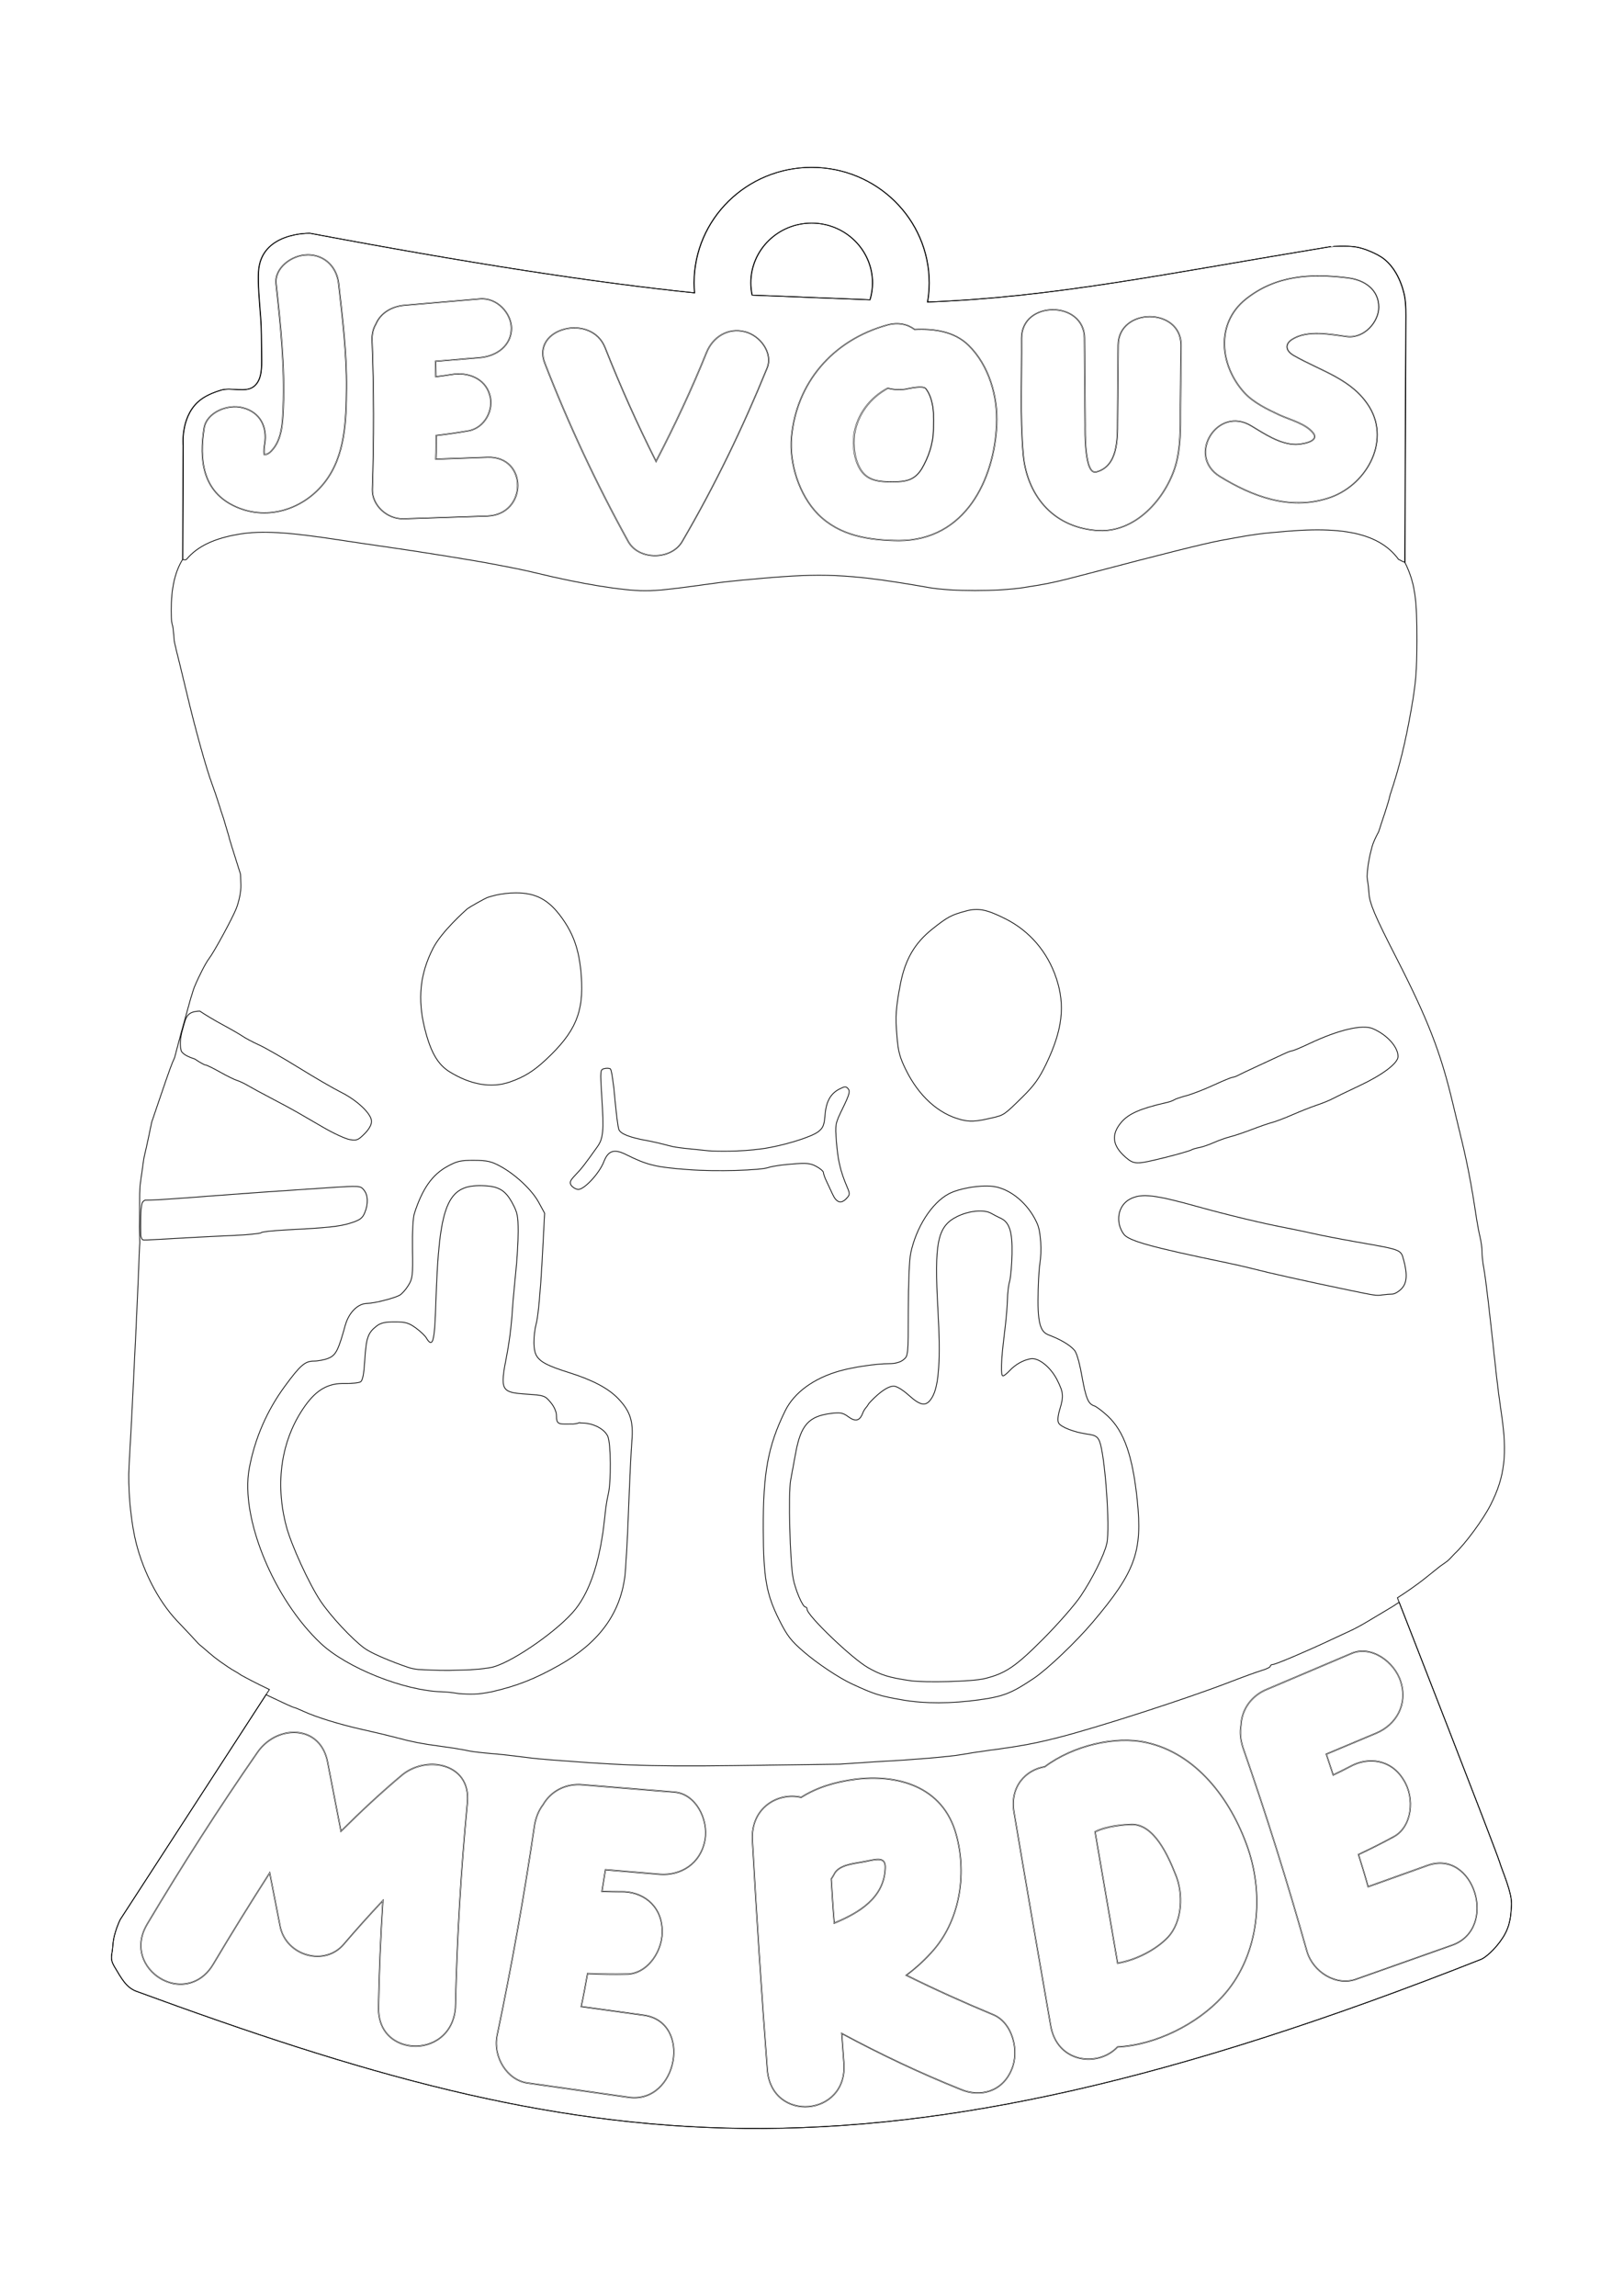 <?xml version="1.0" encoding="UTF-8" standalone="no"?>
<!-- Created with Inkscape (http://www.inkscape.org/) -->

<svg
   width="210mm"
   height="297mm"
   viewBox="0 0 210 297"
   version="1.1"
   id="svg3392"
   inkscape:version="1.2 (dc2aedaf03, 2022-05-15)"
   sodipodi:docname="freecad_base.svg"
   xmlns:inkscape="http://www.inkscape.org/namespaces/inkscape"
   xmlns:sodipodi="http://sodipodi.sourceforge.net/DTD/sodipodi-0.dtd"
   xmlns="http://www.w3.org/2000/svg"
   xmlns:svg="http://www.w3.org/2000/svg">
  <sodipodi:namedview
     id="namedview3394"
     pagecolor="#505050"
     bordercolor="#ffffff"
     borderopacity="1"
     inkscape:showpageshadow="0"
     inkscape:pageopacity="0"
     inkscape:pagecheckerboard="1"
     inkscape:deskcolor="#505050"
     inkscape:document-units="mm"
     showgrid="false"
     inkscape:zoom="1.1893044"
     inkscape:cx="386.3603"
     inkscape:cy="400.23395"
     inkscape:window-width="1920"
     inkscape:window-height="1027"
     inkscape:window-x="-8"
     inkscape:window-y="-8"
     inkscape:window-maximized="1"
     inkscape:current-layer="svg3392" />
  <defs
     id="defs3389" />
  <g
     inkscape:label="Base"
     inkscape:groupmode="layer"
     id="layer1">
    <path
       id="path3875"
       style="display:inline;fill:none;fill-opacity:1;stroke:#000000;stroke-width:0.1;stroke-dasharray:none;stroke-opacity:1"
       inkscape:label="Base"
       d="m 105,21.652 c -8.402,0 -15.214,6.693 -15.214,14.949 0.002,0.429 0.022,0.858 0.061,1.285 -13.071,-1.347 -28.941,-3.799 -49.752,-7.708 0,0 -6.375,-0.187 -6.667,4.962 -0.088,1.555 0.1,3.758 0.281,5.986 0.104,1.281 0.094,3.033 0.12,4.994 0.018,1.385 0.056,2.934 -0.915,3.804 -1.097,0.984 -2.978,0.121 -4.384,0.561 -1.065,0.333 -2.157,0.781 -2.972,1.544 -2.238,2.092 -1.874,5.6 -1.874,5.6 l -0.066,14.761 c -1.006,1.636 -1.466,3.784 -1.466,6.576 0,1.603 0.115,1.712 0.186,1.995 0.056,0.286 0.073,0.524 0.092,0.719 0.025,0.181 0.057,0.491 0.092,0.932 0.067,0.844 0.207,1 1.633,7.014 1.102,4.646 2.538,9.813 3.272,11.774 0.272,0.728 0.68,1.925 0.905,2.66 0.226,0.736 0.487,1.539 0.582,1.786 1.593,5.276 -0.194,-0.348 2.206,7.247 l 0.052,1.38 c 0.035,0.933 -0.304,2.302 -0.595,3.043 -0.507,1.288 -2.893,5.674 -3.54,6.506 -0.409,0.526 -1.293,2.244 -1.873,3.638 -0.193,0.456 -0.259,0.832 -0.482,1.471 -1.18,4.292 -1.206,4.34 -1.185,4.253 -0.026,0.104 -0.183,0.709 -0.908,3.447 -0.351,0.763 -0.5,1.102 -1.999,5.511 l -0.966,2.842 c -1.374,6.744 -0.669,2.269 -1.513,8.255 l -0.04,1.011 c -0.018,6.696 -0.061,2.671 0.018,6.321 -0.079,0.898 -0.112,4.048 -0.985,21.328 -0.14,2.765 -0.325,6.191 -0.412,7.613 -0.153,2.502 0.154,6.321 0.73,9.056 0.857,4.068 2.949,8.231 5.485,10.913 l 1.759,1.86 c 1.156,1.258 0.914,1.043 1.535,1.542 1.33,1.153 1.697,1.491 3.292,2.561 0.681,0.469 1.272,0.733 1.685,1.049 0.751,0.412 1.918,1.041 3.679,1.876 l -19.304,29.763 c 0,0 -0.867,1.738 -0.95,3.34 -0.067,1.3 -0.483,1.602 0.219,2.778 0.911,1.526 1.512,2.679 2.849,3.169 57.877,21.237 94.046,27.42 173.984,-4.151 0.492,-0.194 1.802,-1.244 2.823,-2.843 1.009,-1.581 0.998,-3.004 1.09,-4.041 0.144,-1.627 -1.165,-4.465 -1.507,-5.609 -0.497,-1.663 -13.023,-33.688 -13.25,-34.271 1.131,-0.715 2.594,-1.739 3.531,-2.489 l 1.984,-1.588 c 1.077,-0.774 0.843,-0.5 1.891,-1.631 1.364,-1.255 3.713,-4.452 4.676,-6.365 1.816,-3.606 2.156,-6.527 1.37,-11.781 -0.218,-1.458 -0.504,-3.652 -0.636,-4.875 -0.926,-8.605 -1.379,-12.471 -1.611,-13.749 -0.147,-0.809 -0.267,-1.867 -0.267,-2.351 0,-0.484 -0.11,-1.31 -0.245,-1.836 -0.135,-0.526 -0.387,-1.91 -0.561,-3.074 -0.522,-3.51 -1.109,-6.569 -1.81,-9.445 -0.294,-1.208 -0.849,-3.506 -1.233,-5.107 -1.518,-6.332 -3.182,-10.597 -7.208,-18.469 -2.861,-5.594 -3.476,-7.052 -3.575,-8.478 -0.109,-1.562 -0.106,-0.825 -0.233,-2.077 0.051,-0.725 0.106,-1.887 0.649,-3.855 0.2,-0.727 0.622,-1.505 0.856,-1.943 0.524,-1.685 1.145,-3.303 1.485,-4.783 1.203,-3.592 1.972,-6.714 2.755,-11.194 0.569,-3.254 0.697,-4.826 0.709,-8.731 0.017,-5.356 -0.278,-7.399 -1.417,-9.837 -0.048,-0.103 -0.105,-0.197 -0.156,-0.297 0.067,-17.494 0.057,-19.74 0.122,-31.19 0.004,-0.705 0.044,-2.249 -0.187,-3.34 -0.213,-1.008 -0.576,-2.001 -1.093,-2.892 -0.375,-0.646 -0.857,-1.247 -1.429,-1.726 -0.571,-0.477 -1.258,-0.808 -1.944,-1.098 -0.622,-0.263 -1.276,-0.473 -1.945,-0.573 -1.019,-0.152 -3.1,-0.044 -3.092,-0.03 -21.747,3.579 -35.68,6.532 -52.203,7.177 0.142,-0.817 0.215,-1.644 0.218,-2.473 0,-8.256 -6.811,-14.949 -15.214,-14.949 z m 0,7.212 c 4.349,9e-5 7.874,3.464 7.874,7.737 -0.002,0.739 -0.111,1.473 -0.324,2.18 l -15.254,-0.602 c -0.112,-0.519 -0.169,-1.047 -0.171,-1.578 1e-4,-4.273 3.526,-7.737 7.874,-7.737 z"
       sodipodi:nodetypes="scccssssssccscccssscccsscccccccccssscccccccsscsssccsccsscssscsssccsccscccccsssscccscccccc" />
  </g>
  <g
     inkscape:groupmode="layer"
     id="layer5"
     inkscape:label="Text">
    <g
       inkscape:groupmode="layer"
       id="layer4"
       inkscape:label="JEVOUSMERDE"
       style="display:inline;fill:none;stroke:#000000;stroke-opacity:1"
       transform="translate(182.789,5.135)">
      <g
         aria-label="JeVous"
         transform="matrix(3.495,0,0,3.265,-3632.253,-17.392)"
         id="text113023-3"
         style="font-size:12px;font-family:HAPPINESS;-inkscape-font-specification:'HAPPINESS, Normal';white-space:pre;display:inline;fill:none;stroke:#000000;stroke-width:0;stroke-dasharray:none;stroke-opacity:1"
         inkscape:label="JEVOUS">
        <path
           style="color:#000000;-inkscape-font-specification:'HAPPINESS, Normal';fill:none;stroke:#000000;stroke-width:0.016;stroke-dasharray:none;stroke-opacity:1"
           d="m 998.357,13.836 c -0.298,0 -0.611,0.133 -0.84,0.346 -0.229,0.212 -0.376,0.505 -0.34,0.822 0.168,1.632 0.324,3.264 0.264,4.906 -0.024,0.564 -0.037,1.255 -0.428,1.693 v 0.002 c -0.029,0.035 -0.071,0.075 -0.117,0.104 -0.042,0.026 -0.088,0.037 -0.133,0.031 -0.009,-0.136 6.3e-4,-0.273 0.023,-0.398 v -0.002 c 0.048,-0.32 0.013,-0.634 -0.121,-0.893 -0.134,-0.258 -0.365,-0.46 -0.705,-0.551 -0.28,-0.079 -0.617,-0.035 -0.896,0.109 -0.279,0.144 -0.502,0.389 -0.551,0.707 -0.09,0.613 -0.111,1.244 0.049,1.799 0.16,0.555 0.503,1.034 1.137,1.336 1.207,0.579 2.547,0.072 3.307,-0.977 0.772,-1.061 0.795,-2.468 0.807,-3.729 0.012,-1.381 -0.145,-2.763 -0.289,-4.143 -0.03,-0.315 -0.151,-0.606 -0.35,-0.818 -0.199,-0.213 -0.477,-0.346 -0.816,-0.346 z m 0,0.029 c 0.332,0 0.601,0.131 0.795,0.338 0.194,0.207 0.312,0.492 0.342,0.801 0.144,1.38 0.301,2.76 0.289,4.139 -0.012,1.26 -0.038,2.66 -0.803,3.711 -0.752,1.039 -2.076,1.539 -3.27,0.967 -0.626,-0.298 -0.961,-0.768 -1.119,-1.316 -0.158,-0.549 -0.139,-1.176 -0.049,-1.787 0.047,-0.306 0.262,-0.543 0.535,-0.684 0.273,-0.141 0.603,-0.186 0.875,-0.109 0.332,0.089 0.557,0.286 0.688,0.537 0.13,0.252 0.165,0.559 0.117,0.875 -0.024,0.133 -0.036,0.278 -0.023,0.424 v 0.01 l 0.012,0.004 c 0.059,0.013 0.116,-0.008 0.166,-0.039 0.049,-0.031 0.092,-0.073 0.123,-0.109 0.401,-0.45 0.414,-1.151 0.438,-1.715 0.06,-1.645 -0.098,-3.278 -0.266,-4.91 -0.035,-0.307 0.106,-0.589 0.33,-0.797 0.224,-0.208 0.531,-0.338 0.82,-0.338 z"
           id="path8378-6"
           inkscape:label="J" />
        <path
           style="color:#000000;-inkscape-font-specification:'HAPPINESS, Normal';fill:none;stroke:#000000;stroke-width:0.016;stroke-dasharray:none;stroke-opacity:1"
           d="m 1004.74,15.582 -2.773,0.252 c -0.495,0.037 -0.919,0.316 -1.09,0.752 -0.098,0.171 -0.146,0.377 -0.146,0.607 0.072,1.992 0.072,3.971 0.012,5.963 -0.012,0.621 0.546,1.192 1.18,1.168 l 3.096,-0.109 c 0.376,-0.015 0.66,-0.174 0.85,-0.402 0.189,-0.229 0.284,-0.526 0.285,-0.82 8e-4,-0.294 -0.092,-0.585 -0.281,-0.799 -0.189,-0.214 -0.477,-0.351 -0.856,-0.336 l -1.893,0.072 c 0.011,-0.303 0.014,-0.605 0.014,-0.908 0.392,-0.048 0.77,-0.107 1.162,-0.178 0.317,-0.055 0.565,-0.272 0.711,-0.547 0.146,-0.275 0.191,-0.608 0.105,-0.9 -0.085,-0.328 -0.289,-0.562 -0.551,-0.699 -0.261,-0.137 -0.58,-0.176 -0.895,-0.115 -0.198,0.035 -0.372,0.059 -0.547,0.082 -6e-4,-0.194 -0.011,-0.389 -0.012,-0.582 0.547,-0.048 1.083,-0.095 1.631,-0.143 0.642,-0.061 1.178,-0.498 1.178,-1.178 0,-0.298 -0.134,-0.608 -0.348,-0.836 -0.214,-0.228 -0.509,-0.374 -0.832,-0.344 z m 0,0.029 c 0.313,-0.03 0.6,0.112 0.809,0.334 0.209,0.222 0.34,0.527 0.34,0.816 0,0.664 -0.52,1.089 -1.15,1.148 -0.552,0.048 -1.093,0.097 -1.645,0.145 h -0.014 v 0.014 c 0,0.205 0.012,0.41 0.012,0.613 v 0.016 l 0.018,-0.002 c 0.18,-0.024 0.36,-0.048 0.565,-0.084 0.309,-0.059 0.62,-0.02 0.875,0.113 0.255,0.133 0.452,0.36 0.535,0.68 0.083,0.284 0.039,0.611 -0.103,0.879 -0.142,0.268 -0.381,0.478 -0.688,0.531 -0.396,0.072 -0.78,0.132 -1.176,0.18 l -0.014,0.002 v 0.014 c 0,0.312 2e-4,0.622 -0.012,0.934 v 0.018 l 1.924,-0.074 c 0.371,-0.015 0.646,0.119 0.83,0.326 0.184,0.208 0.276,0.491 0.275,0.779 -7e-4,0.288 -0.095,0.578 -0.279,0.801 -0.184,0.223 -0.46,0.378 -0.828,0.393 l -3.096,0.109 c -0.614,0.024 -1.159,-0.535 -1.148,-1.137 v -0.002 c 0.06,-1.992 0.06,-3.973 -0.012,-5.965 3e-4,-0.225 0.048,-0.427 0.142,-0.592 v -0.002 c 0.166,-0.426 0.581,-0.699 1.068,-0.734 z"
           id="path8380-7"
           inkscape:label="E" />
        <path
           style="color:#000000;-inkscape-font-specification:'HAPPINESS, Normal';fill:none;stroke:#000000;stroke-width:0.016;stroke-dasharray:none;stroke-opacity:1"
           d="m 1007.871,16.779 c -0.283,0.077 -0.534,0.241 -0.682,0.477 -0.148,0.236 -0.193,0.544 -0.062,0.898 0.876,2.412 1.908,4.777 3.084,7.057 0.402,0.779 1.629,0.755 2.031,0 1.212,-2.221 2.244,-4.512 3.144,-6.877 0.11,-0.299 0.045,-0.622 -0.117,-0.889 -0.162,-0.267 -0.423,-0.479 -0.709,-0.559 -0.328,-0.091 -0.632,-0.036 -0.883,0.117 -0.251,0.153 -0.447,0.404 -0.562,0.707 -0.548,1.453 -1.179,2.894 -1.857,4.289 -0.69,-1.466 -1.311,-2.955 -1.871,-4.469 -0.127,-0.352 -0.366,-0.578 -0.643,-0.697 -0.277,-0.119 -0.59,-0.131 -0.873,-0.055 z m 0.01,0.029 c 0.277,-0.075 0.584,-0.063 0.854,0.053 0.27,0.116 0.502,0.335 0.627,0.68 0.564,1.524 1.188,3.026 1.885,4.502 l 0.012,0.027 0.014,-0.027 c 0.684,-1.404 1.321,-2.858 1.873,-4.322 0.113,-0.297 0.306,-0.542 0.551,-0.691 0.244,-0.15 0.539,-0.204 0.859,-0.115 0.278,0.077 0.533,0.284 0.691,0.545 0.159,0.261 0.221,0.574 0.115,0.863 -0.9,2.363 -1.931,4.656 -3.143,6.875 -0.39,0.733 -1.588,0.757 -1.978,0 -1.176,-2.279 -2.208,-4.643 -3.084,-7.055 -0.128,-0.347 -0.085,-0.643 0.059,-0.871 0.143,-0.228 0.389,-0.388 0.666,-0.463 z"
           id="path8382-5"
           inkscape:label="V" />
        <path
           style="color:#000000;-inkscape-font-specification:'HAPPINESS, Normal';fill:none;stroke:#000000;stroke-width:0.016;stroke-dasharray:none;stroke-opacity:1"
           d="m 1019.82,16.615 c -2.07,0.614 -3.382,2.336 -3.562,4.465 -0.084,1.024 0.277,2.288 0.988,3.061 0.796,0.856 1.881,1.037 2.998,1.049 1.247,0 2.138,-0.619 2.725,-1.504 0.587,-0.885 0.874,-2.037 0.916,-3.107 v 0 c 0.048,-1.095 -0.275,-2.346 -1.047,-3.154 -0.532,-0.556 -1.282,-0.665 -2.004,-0.629 l 0.01,0.004 c -0.255,-0.207 -0.609,-0.305 -1.022,-0.184 z m 0.01,0.029 c 0.404,-0.119 0.746,-0.024 0.994,0.178 v 0.002 h 0.01 c 0.718,-0.036 1.457,0.071 1.98,0.619 0.764,0.8 1.087,2.046 1.039,3.135 -0.042,1.066 -0.325,2.211 -0.908,3.09 -0.583,0.878 -1.463,1.49 -2.699,1.49 -1.115,-0.012 -2.19,-0.191 -2.978,-1.039 -0.704,-0.764 -1.064,-2.02 -0.981,-3.035 0.18,-2.119 1.485,-3.829 3.543,-4.439 z m 1.289,2.439 c -0.064,-0.009 -0.14,-0.006 -0.219,0.002 -0.157,0.017 -0.323,0.056 -0.406,0.074 -0.226,0.036 -0.451,0.022 -0.652,-0.037 l -0.01,-0.002 -0.01,0.004 c -0.664,0.386 -1.123,1.038 -1.244,1.822 -0.06,0.459 -5e-4,1.037 0.242,1.438 0.134,0.219 0.309,0.338 0.51,0.402 0.201,0.064 0.428,0.074 0.668,0.074 0.253,0 0.461,-0.015 0.641,-0.088 0.18,-0.073 0.33,-0.206 0.463,-0.436 0.253,-0.458 0.421,-1.001 0.434,-1.52 0.024,-0.516 0.039,-1.214 -0.277,-1.664 -0.028,-0.042 -0.082,-0.062 -0.146,-0.07 z m 0,0.029 c 0.06,0.008 0.105,0.026 0.125,0.057 0.308,0.438 0.297,1.131 0.274,1.646 v 0.002 c -0.012,0.513 -0.179,1.05 -0.43,1.504 -0.131,0.226 -0.275,0.353 -0.449,0.424 -0.174,0.071 -0.378,0.086 -0.629,0.086 -0.24,0 -0.465,-0.01 -0.66,-0.072 -0.195,-0.062 -0.362,-0.175 -0.492,-0.389 -0.237,-0.391 -0.298,-0.967 -0.238,-1.42 0.12,-0.774 0.572,-1.417 1.227,-1.799 0.204,0.058 0.432,0.073 0.658,0.037 v -0.002 c 0.084,-0.018 0.25,-0.056 0.404,-0.072 0.077,-0.008 0.151,-0.01 0.211,-0.002 z"
           id="path8384-3"
           inkscape:label="O" />
        <path
           style="color:#000000;-inkscape-font-specification:'HAPPINESS, Normal';fill:none;stroke:#000000;stroke-width:0.016;stroke-dasharray:none;stroke-opacity:1"
           d="m 1025.953,16.011 c -0.293,0 -0.588,0.095 -0.809,0.285 -0.22,0.19 -0.367,0.477 -0.367,0.855 0.012,1.523 -0.06,3.082 0.061,4.607 0.066,0.783 0.329,1.5 0.779,2.041 0.451,0.541 1.091,0.906 1.91,0.984 0.749,0.079 1.408,-0.25 1.922,-0.756 0.514,-0.506 0.884,-1.19 1.059,-1.822 0.193,-0.711 0.18,-1.492 0.18,-2.236 0.012,-0.852 0.011,-1.703 0.023,-2.543 0,-0.379 -0.147,-0.665 -0.367,-0.855 -0.22,-0.19 -0.513,-0.285 -0.807,-0.285 -0.293,0 -0.587,0.095 -0.809,0.285 -0.222,0.19 -0.372,0.477 -0.375,0.855 -0.012,1.008 -0.011,2.027 -0.023,3.047 0,0.336 0,0.774 -0.092,1.154 -0.095,0.38 -0.288,0.7 -0.678,0.812 -0.053,0.017 -0.095,0.006 -0.135,-0.027 -0.04,-0.033 -0.076,-0.09 -0.105,-0.164 -0.06,-0.148 -0.097,-0.364 -0.121,-0.592 -0.048,-0.455 -0.039,-0.954 -0.039,-1.062 -0.012,-1.152 -0.012,-2.305 -0.024,-3.445 0,-0.379 -0.153,-0.663 -0.375,-0.854 -0.222,-0.19 -0.515,-0.285 -0.809,-0.285 z m 0,0.029 c 0.287,0 0.573,0.092 0.789,0.277 0.216,0.185 0.36,0.463 0.363,0.834 0.012,1.14 0.013,2.291 0.025,3.443 0,0.107 -0.01,0.609 0.039,1.066 0.024,0.229 0.061,0.446 0.123,0.6 0.031,0.077 0.068,0.138 0.113,0.176 0.045,0.038 0.102,0.05 0.162,0.031 0.402,-0.116 0.601,-0.449 0.697,-0.834 0.097,-0.385 0.094,-0.824 0.094,-1.16 0.012,-1.02 0.013,-2.039 0.025,-3.047 0,-0.371 0.147,-0.647 0.363,-0.832 0.216,-0.185 0.502,-0.279 0.789,-0.279 0.287,0 0.575,0.094 0.789,0.279 0.214,0.185 0.355,0.461 0.355,0.832 -0.012,0.84 -0.011,1.691 -0.023,2.543 0,0.744 0.012,1.523 -0.18,2.229 -0.173,0.627 -0.541,1.307 -1.051,1.809 -0.509,0.502 -1.158,0.826 -1.896,0.748 -0.812,-0.078 -1.444,-0.437 -1.891,-0.973 -0.446,-0.536 -0.708,-1.248 -0.773,-2.025 -0.12,-1.523 -0.047,-3.083 -0.059,-4.607 6e-4,-0.37 0.142,-0.648 0.355,-0.832 0.214,-0.185 0.502,-0.277 0.789,-0.277 z"
           id="path8386-5"
           inkscape:label="U" />
        <path
           style="color:#000000;-inkscape-font-specification:'HAPPINESS, Normal';fill:none;stroke:#000000;stroke-width:0.016;stroke-dasharray:none;stroke-opacity:1"
           d="m 1036.855,14.748 c -1.382,-0.18 -2.66,-0.096 -3.768,0.844 -0.58,0.495 -0.819,1.167 -0.801,1.844 0.018,0.677 0.292,1.36 0.738,1.885 0.339,0.399 0.856,0.665 1.312,0.893 0.398,0.193 0.983,0.35 1.242,0.715 0.058,0.084 0.058,0.146 0.025,0.199 -0.033,0.053 -0.1,0.098 -0.184,0.131 -0.167,0.066 -0.389,0.09 -0.477,0.09 -0.581,0 -1.168,-0.428 -1.637,-0.729 -0.318,-0.209 -0.631,-0.241 -0.9,-0.154 -0.27,0.087 -0.496,0.291 -0.643,0.545 -0.146,0.254 -0.214,0.559 -0.166,0.854 0.048,0.295 0.214,0.577 0.529,0.783 1.19,0.781 2.562,1.349 3.996,0.867 1.425,-0.471 2.341,-2.234 1.568,-3.623 -0.639,-1.134 -1.795,-1.434 -2.824,-2.068 -0.141,-0.088 -0.223,-0.196 -0.234,-0.303 -0.011,-0.106 0.044,-0.215 0.185,-0.309 v 0 c 0.556,-0.379 1.416,-0.19 2.029,-0.105 0.323,0.037 0.618,-0.113 0.832,-0.344 0.214,-0.231 0.348,-0.543 0.348,-0.836 0,-0.352 -0.133,-0.629 -0.348,-0.826 -0.214,-0.198 -0.508,-0.315 -0.828,-0.352 z m 0,0.029 c 0.315,0.036 0.604,0.151 0.812,0.344 0.209,0.192 0.338,0.46 0.338,0.805 0,0.283 -0.131,0.591 -0.34,0.816 -0.209,0.225 -0.494,0.369 -0.807,0.334 -0.611,-0.084 -1.479,-0.28 -2.051,0.109 -0.147,0.098 -0.212,0.219 -0.199,0.338 0.013,0.119 0.102,0.233 0.248,0.324 1.034,0.637 2.182,0.936 2.814,2.059 0.763,1.371 -0.143,3.113 -1.551,3.578 -1.422,0.478 -2.786,-0.082 -3.973,-0.861 -0.309,-0.202 -0.468,-0.477 -0.516,-0.764 -0.047,-0.287 0.019,-0.587 0.162,-0.836 0.143,-0.248 0.363,-0.445 0.625,-0.529 0.262,-0.084 0.565,-0.056 0.877,0.148 0.467,0.3 1.057,0.734 1.652,0.734 0.093,0 0.314,-0.023 0.486,-0.092 0.086,-0.034 0.161,-0.08 0.199,-0.143 0.038,-0.063 0.037,-0.142 -0.025,-0.232 -0.269,-0.379 -0.86,-0.534 -1.254,-0.725 -0.456,-0.228 -0.97,-0.492 -1.303,-0.885 -0.442,-0.519 -0.715,-1.197 -0.732,-1.867 -0.018,-0.67 0.218,-1.331 0.791,-1.82 1.1,-0.933 2.366,-1.016 3.744,-0.836 z"
           id="path8388-6"
           inkscape:label="S" />
      </g>
      <g
         aria-label="MERDE"
         transform="matrix(2.136,0,0,2.319,-2156.009,-1989.923)"
         id="text17129-2"
         style="font-size:24px;font-family:HAPPINESS;-inkscape-font-specification:'HAPPINESS, Normal';white-space:pre;display:inline;fill:none;stroke:#000000;stroke-width:0;stroke-dasharray:none;stroke-opacity:1"
         inkscape:label="MERDE">
        <path
           style="color:#000000;-inkscape-font-specification:'HAPPINESS, Normal';fill:none;stroke:#000000;stroke-width:0.024;stroke-dasharray:none;stroke-opacity:1"
           d="m 950.653,954.368 c -0.818,-0.205 -1.796,-0.025 -2.504,0.5 -1.279,0.988 -2.502,2.04 -3.687,3.125 l -0.809,-3.848 5.6e-4,-0.002 c -0.193,-0.876 -0.77,-1.399 -1.472,-1.575 -0.983,-0.246 -2.157,0.164 -2.827,1.075 -2.332,3.097 -4.539,6.275 -6.644,9.529 -0.139,0.215 -0.255,0.437 -0.324,0.672 -0.19,0.644 -0.044,1.242 0.294,1.713 0.338,0.471 0.868,0.817 1.452,0.963 0.888,0.223 1.948,-0.041 2.599,-1.057 1.092,-1.697 2.231,-3.384 3.385,-5.042 l 0.624,2.941 c 0.184,0.826 0.869,1.4 1.663,1.599 0.771,0.193 1.647,0.035 2.243,-0.62 l 5.7e-4,-0.002 c 0.752,-0.812 1.522,-1.596 2.312,-2.374 -0.135,1.961 -0.225,3.932 -0.262,5.893 -0.027,1.197 0.702,1.886 1.613,2.114 0.584,0.146 1.235,0.089 1.789,-0.171 0.554,-0.26 1.011,-0.725 1.208,-1.391 0.062,-0.21 0.102,-0.426 0.101,-0.677 0.089,-3.757 0.332,-7.527 0.719,-11.284 0.06,-0.587 -0.081,-1.051 -0.351,-1.395 -0.27,-0.345 -0.668,-0.57 -1.124,-0.684 z m -0.013,0.045 c 0.448,0.112 0.837,0.333 1.1,0.668 0.263,0.336 0.4,0.785 0.341,1.363 -0.388,3.759 -0.629,7.53 -0.719,11.288 10e-4,0.247 -0.038,0.459 -0.099,0.665 -0.193,0.653 -0.638,1.107 -1.181,1.362 -0.543,0.255 -1.184,0.311 -1.758,0.167 -0.895,-0.224 -1.606,-0.892 -1.579,-2.069 0.037,-1.98 0.128,-3.971 0.265,-5.951 l 0.004,-0.06 -0.043,0.042 c -0.806,0.793 -1.589,1.594 -2.356,2.422 -0.582,0.641 -1.439,0.795 -2.197,0.605 -0.78,-0.195 -1.451,-0.759 -1.631,-1.566 l -0.645,-3.046 -0.032,0.045 c -1.165,1.673 -2.314,3.377 -3.417,5.091 -0.64,0.999 -1.675,1.254 -2.546,1.036 -0.574,-0.144 -1.095,-0.485 -1.427,-0.946 -0.332,-0.462 -0.473,-1.043 -0.287,-1.673 0.067,-0.229 0.181,-0.446 0.318,-0.659 2.104,-3.253 4.31,-6.431 6.641,-9.527 0.658,-0.895 1.814,-1.296 2.777,-1.055 0.687,0.172 1.25,0.681 1.439,1.543 l 0.825,3.925 0.031,-0.029 c 1.193,-1.094 2.426,-2.151 3.714,-3.146 0.694,-0.515 1.66,-0.693 2.463,-0.492 z"
           id="path20428-9"
           inkscape:label="M" />
        <path
           style="color:#000000;-inkscape-font-specification:'HAPPINESS, Normal';fill:none;stroke:#000000;stroke-width:0.024;stroke-dasharray:none;stroke-opacity:1"
           d="m 964.655,955.832 -5.554,-0.409 c -0.988,-0.09 -1.929,0.32 -2.432,1.121 -4e-4,4.7e-4 10e-5,10e-4 -3.9e-4,0.002 -5.1e-4,8.1e-4 -0.002,6.7e-4 -0.002,0.002 -0.255,0.303 -0.429,0.69 -0.517,1.141 l -3.8e-4,0.002 c -0.624,3.944 -1.384,7.84 -2.268,11.741 -0.262,1.215 0.615,2.517 1.867,2.675 l 6.135,0.799 c 0.744,0.093 1.364,-0.128 1.823,-0.515 0.46,-0.387 0.76,-0.941 0.874,-1.518 0.115,-0.577 0.042,-1.179 -0.247,-1.66 -0.29,-0.481 -0.798,-0.842 -1.548,-0.935 l -3.759,-0.476 c 0.14,-0.597 0.258,-1.197 0.375,-1.797 0.791,0.034 1.565,0.042 2.366,0.029 0.642,-0.006 1.21,-0.349 1.601,-0.84 0.392,-0.492 0.608,-1.133 0.553,-1.734 -0.041,-0.671 -0.352,-1.198 -0.812,-1.552 -0.461,-0.354 -1.071,-0.535 -1.713,-0.518 -0.405,0.004 -0.759,-0.007 -1.114,-0.018 0.074,-0.387 0.129,-0.776 0.203,-1.161 1.097,0.085 2.171,0.167 3.269,0.252 1.284,0.09 2.504,-0.596 2.765,-1.931 0.114,-0.586 -0.029,-1.236 -0.362,-1.753 -0.333,-0.517 -0.856,-0.9 -1.502,-0.946 z m -0.005,0.047 c 0.629,0.045 1.142,0.417 1.469,0.924 0.327,0.507 0.466,1.148 0.355,1.72 -0.256,1.311 -1.448,1.981 -2.713,1.892 -1.105,-0.086 -2.186,-0.166 -3.291,-0.252 l -0.021,-0.002 -0.004,0.019 c -0.079,0.402 -0.134,0.808 -0.212,1.209 l -0.005,0.027 0.026,-2.6e-4 c 0.364,0.011 0.729,0.024 1.145,0.019 0.632,-0.016 1.232,0.161 1.683,0.507 0.451,0.346 0.754,0.86 0.795,1.519 l -3.9e-4,0.002 c 0.054,0.587 -0.158,1.217 -0.543,1.7 -0.384,0.483 -0.939,0.818 -1.566,0.822 -0.807,0.012 -1.584,0.005 -2.382,-0.03 l -0.021,-0.002 -0.004,0.021 c -0.12,0.614 -0.239,1.228 -0.383,1.838 l -0.007,0.025 3.809,0.485 c 0.738,0.092 1.231,0.444 1.514,0.914 0.283,0.47 0.354,1.06 0.242,1.628 -0.112,0.568 -0.409,1.111 -0.859,1.491 -0.45,0.379 -1.053,0.595 -1.785,0.504 l -6.135,-0.799 c -1.223,-0.155 -2.086,-1.433 -1.83,-2.619 0.884,-3.902 1.646,-7.8 2.271,-11.745 0.087,-0.446 0.259,-0.827 0.509,-1.122 l 3.8e-4,-0.002 0.002,-0.002 c 0.492,-0.787 1.413,-1.189 2.388,-1.1 l 0.002,3.2e-4 z"
           id="path20430-1"
           inkscape:label="E" />
        <path
           style="color:#000000;-inkscape-font-specification:'HAPPINESS, Normal';fill:none;stroke:#000000;stroke-width:0.024;stroke-dasharray:none;stroke-opacity:1"
           d="m 975.579,955.118 c -1.193,0.143 -2.301,0.447 -3.264,1.007 l 0.018,-10e-4 c -0.695,-0.152 -1.466,-0.013 -2.051,0.395 -0.585,0.408 -0.986,1.086 -0.937,2.005 0.253,4.268 0.556,8.557 0.905,12.817 0.064,0.754 0.404,1.299 0.876,1.642 0.472,0.343 1.073,0.486 1.658,0.439 0.585,-0.046 1.155,-0.281 1.562,-0.694 0.408,-0.413 0.651,-1.004 0.587,-1.758 -0.05,-0.537 -0.076,-1.077 -0.125,-1.615 2.338,1.157 4.709,2.195 7.167,3.104 1.184,0.465 2.543,0.138 3.109,-1.098 0.255,-0.532 0.27,-1.201 0.072,-1.793 -0.198,-0.592 -0.611,-1.108 -1.218,-1.329 -1.761,-0.674 -3.502,-1.399 -5.201,-2.173 0.511,-0.351 1.016,-0.766 1.47,-1.228 1.726,-1.708 2.208,-4.331 1.538,-6.598 -0.408,-1.396 -1.331,-2.251 -2.46,-2.719 -1.129,-0.467 -2.465,-0.549 -3.707,-0.403 z m 0.006,0.047 c 1.236,-0.146 2.564,-0.064 3.683,0.399 1.119,0.463 2.028,1.305 2.432,2.688 0.666,2.252 0.189,4.859 -1.525,6.554 -0.461,0.469 -0.976,0.894 -1.495,1.247 l -0.033,0.024 0.037,0.017 c 1.711,0.78 3.466,1.51 5.24,2.189 0.59,0.215 0.995,0.719 1.189,1.3 0.194,0.581 0.178,1.239 -0.072,1.758 -0.555,1.213 -1.882,1.531 -3.048,1.074 -2.469,-0.913 -4.854,-1.951 -7.202,-3.115 l -0.037,-0.019 0.004,0.041 c 0.051,0.549 0.079,1.101 0.13,1.652 0.063,0.742 -0.178,1.318 -0.577,1.722 -0.399,0.404 -0.958,0.634 -1.532,0.68 -0.575,0.045 -1.165,-0.095 -1.626,-0.43 -0.461,-0.336 -0.794,-0.867 -0.857,-1.608 -0.348,-4.26 -0.652,-8.548 -0.904,-12.816 -0.048,-0.904 0.343,-1.564 0.917,-1.964 0.574,-0.4 1.332,-0.537 2.014,-0.388 l 0.008,10e-4 0.008,-0.005 c 0.956,-0.556 2.058,-0.859 3.247,-1.001 z m 1.415,4.422 c -0.275,-0.006 -0.639,0.095 -0.994,0.147 -0.26,0.044 -0.618,0.085 -0.946,0.181 -0.327,0.096 -0.626,0.246 -0.763,0.517 -0.063,0.102 -0.105,0.177 -0.169,0.252 l -0.005,0.006 9.3e-4,0.01 c 0.052,0.815 0.103,1.63 0.181,2.467 l 0.003,0.031 0.03,-0.012 c 0.757,-0.289 1.514,-0.643 2.092,-1.134 0.578,-0.491 0.976,-1.119 1.009,-1.948 0.013,-0.191 -0.024,-0.321 -0.104,-0.403 -0.08,-0.082 -0.197,-0.112 -0.334,-0.115 z m -0.002,0.045 c 0.131,0.003 0.236,0.032 0.303,0.101 0.068,0.07 0.103,0.183 0.091,0.367 l 1.8e-4,0.002 c -0.032,0.815 -0.421,1.428 -0.992,1.913 -0.564,0.479 -1.308,0.827 -2.053,1.113 -0.076,-0.822 -0.126,-1.623 -0.177,-2.425 0.062,-0.076 0.105,-0.15 0.165,-0.246 l -1.8e-4,-0.002 c 0.128,-0.254 0.415,-0.403 0.738,-0.497 0.323,-0.094 0.678,-0.133 0.94,-0.178 0.358,-0.052 0.722,-0.154 0.984,-0.148 z"
           id="path20432-2"
           inkscape:label="R" />
        <path
           style="color:#000000;-inkscape-font-specification:'HAPPINESS, Normal';fill:none;stroke:#000000;stroke-width:0.024;stroke-dasharray:none;stroke-opacity:1"
           d="m 990.081,953.155 c -1.085,0.238 -2.149,0.672 -3.007,1.261 -0.574,0.086 -1.113,0.363 -1.475,0.805 -0.362,0.441 -0.544,1.047 -0.401,1.786 0.722,3.953 1.466,7.901 2.211,11.85 0.19,1.075 0.924,1.674 1.754,1.857 0.826,0.182 1.748,-0.047 2.334,-0.621 2.322,-0.106 4.837,-1.285 6.348,-2.803 2.157,-2.153 2.616,-5.49 1.554,-8.33 -1.053,-2.79 -3.177,-5.302 -6.186,-5.901 -0.937,-0.189 -2.045,-0.144 -3.133,0.095 z m 0.012,0.046 c 1.083,-0.238 2.185,-0.282 3.114,-0.094 2.988,0.594 5.102,3.089 6.15,5.868 1.056,2.824 0.598,6.142 -1.545,8.281 -1.503,1.51 -4.016,2.688 -6.324,2.791 l -0.008,-7.9e-4 -0.007,0.007 c -0.573,0.567 -1.487,0.795 -2.301,0.616 -0.814,-0.179 -1.529,-0.761 -1.716,-1.819 -0.745,-3.949 -1.49,-7.898 -2.211,-11.85 -0.14,-0.727 0.038,-1.317 0.392,-1.749 0.354,-0.432 0.882,-0.704 1.446,-0.788 l 0.006,-8.9e-4 0.004,-0.003 c 0.853,-0.588 1.918,-1.021 3.001,-1.259 z m 2.27,4.435 c -0.536,0.007 -1.569,0.089 -2.248,0.412 l -0.015,0.006 0.003,0.017 c 0.454,2.436 0.909,4.874 1.367,7.334 l 0.004,0.021 0.023,-0.003 c 1.119,-0.168 2.353,-0.766 3.063,-1.46 0.879,-0.869 0.966,-2.445 0.453,-3.545 -0.227,-0.526 -0.55,-1.221 -0.986,-1.786 -0.436,-0.564 -0.986,-1 -1.664,-0.997 z m 2.7e-4,0.048 c 0.658,-0.003 1.196,0.421 1.627,0.979 0.431,0.558 0.754,1.25 0.98,1.775 0.504,1.082 0.416,2.643 -0.444,3.494 -0.695,0.68 -1.914,1.266 -3.015,1.437 -0.455,-2.443 -0.907,-4.861 -1.358,-7.28 0.666,-0.31 1.682,-0.397 2.21,-0.404 z"
           id="path20434-7"
           inkscape:label="D" />
        <path
           style="color:#000000;-inkscape-font-specification:'HAPPINESS, Normal';fill:none;stroke:#000000;stroke-width:0.024;stroke-dasharray:none;stroke-opacity:1"
           d="m 1005.663,948.092 -5.128,2.002 c -0.923,0.342 -1.552,1.107 -1.594,2.034 -0.075,0.377 -0.035,0.795 0.113,1.232 l 6.4e-4,0.002 c 1.426,3.763 2.707,7.542 3.881,11.377 0.378,1.189 1.808,1.97 2.998,1.577 l 5.841,-1.905 c 0.706,-0.235 1.145,-0.694 1.358,-1.233 0.213,-0.539 0.202,-1.158 0.013,-1.718 -0.19,-0.56 -0.554,-1.063 -1.052,-1.367 -0.498,-0.304 -1.13,-0.407 -1.842,-0.17 l -3.572,1.179 c -0.175,-0.589 -0.373,-1.171 -0.57,-1.753 0.719,-0.307 1.409,-0.63 2.112,-0.982 l 6e-4,0.002 c 0.568,-0.278 0.897,-0.825 0.997,-1.428 0.1,-0.603 -0.029,-1.264 -0.38,-1.773 v 0 c -0.373,-0.578 -0.915,-0.912 -1.501,-1.029 -0.585,-0.117 -1.216,-0.018 -1.777,0.269 v 0 c -0.357,0.176 -0.676,0.317 -0.997,0.458 -0.127,-0.375 -0.276,-0.743 -0.402,-1.116 1.016,-0.392 2.009,-0.776 3.025,-1.169 1.184,-0.467 1.921,-1.595 1.482,-2.89 -0.192,-0.568 -0.646,-1.084 -1.201,-1.4 -0.554,-0.316 -1.211,-0.434 -1.806,-0.199 z m 0.015,0.045 c 0.58,-0.229 1.222,-0.117 1.766,0.194 0.544,0.311 0.99,0.819 1.177,1.374 0.431,1.271 -0.29,2.373 -1.456,2.833 -1.023,0.395 -2.022,0.784 -3.044,1.178 l -0.02,0.008 0.01,0.019 c 0.132,0.39 0.286,0.774 0.418,1.163 l 0.01,0.026 0.024,-0.011 c 0.328,-0.145 0.656,-0.289 1.023,-0.47 0.553,-0.284 1.173,-0.382 1.747,-0.267 0.574,0.115 1.101,0.441 1.467,1.008 l 7e-4,0.002 c 0.343,0.498 0.47,1.147 0.372,1.739 -0.098,0.592 -0.421,1.124 -0.974,1.395 v 0 c -0.709,0.355 -1.402,0.679 -2.127,0.988 l -0.019,0.008 0.01,0.021 c 0.202,0.596 0.404,1.191 0.582,1.793 l 0.01,0.024 3.619,-1.192 c 0.7,-0.233 1.315,-0.131 1.801,0.165 0.487,0.296 0.846,0.789 1.031,1.34 0.187,0.551 0.197,1.159 -0.012,1.687 -0.209,0.528 -0.637,0.977 -1.332,1.208 l -5.841,1.905 c -1.162,0.384 -2.567,-0.382 -2.935,-1.544 -1.174,-3.836 -2.456,-7.617 -3.882,-11.381 -0.146,-0.432 -0.185,-0.843 -0.112,-1.212 l -6.5e-4,-0.002 -6.5e-4,-0.002 c 0.041,-0.907 0.658,-1.657 1.567,-1.993 z"
           id="path20436-0"
           inkscape:label="E" />
      </g>
    </g>
  </g>
  <g
     id="g162321"
     inkscape:label="Base extrude"
     transform="translate(205.004,-76.908)"
     style="display:inline">
    <path
       style="display:inline;fill:none;stroke:#000000;stroke-width:0.1;stroke-dasharray:none;stroke-opacity:1"
       d="m -95.443,231.912 c 0.424,-0.468 0.425,-0.567 0.017,-1.521 -0.826,-1.933 -1.172,-3.408 -1.349,-5.744 -0.177,-2.33 -0.172,-2.352 0.834,-4.416 0.817,-1.675 0.95,-2.149 0.69,-2.461 -0.282,-0.339 -0.416,-0.339 -1.097,5.3e-4 -1.184,0.591 -1.763,1.617 -1.905,3.377 -0.106,1.314 -0.244,1.661 -0.858,2.15 -0.901,0.718 -4.624,1.855 -7.287,2.225 -2.922,0.406 -5.937,0.325 -6.879,0.262 -0.138,-0.009 -1.751,-0.176 -2.471,-0.251 -1.104,-0.115 -1.898,-0.191 -2.742,-0.424 -0.844,-0.233 -2.083,-0.521 -2.753,-0.64 -2.247,-0.398 -3.461,-0.871 -3.684,-1.435 -0.118,-0.3 -0.356,-2.152 -0.528,-4.117 -0.172,-1.965 -0.433,-3.647 -0.579,-3.738 -0.146,-0.091 -0.505,-0.104 -0.796,-0.028 -0.509,0.133 -0.521,0.27 -0.32,3.473 0.291,4.625 0.212,5.543 -0.567,6.642 -1.598,2.254 -2.046,2.83 -2.834,3.646 -0.676,0.701 -0.783,0.956 -0.553,1.323 0.157,0.25 0.546,0.494 0.864,0.541 0.755,0.112 2.771,-2.038 3.373,-3.596 0.552,-1.43 1.325,-1.68 2.848,-0.922 2.778,1.383 3.839,1.64 8.096,1.96 3.563,0.268 9.372,0.104 10.42,-0.294 0.354,-0.135 1.671,-0.328 2.926,-0.43 1.954,-0.159 2.414,-0.114 3.199,0.309 0.505,0.272 0.918,0.627 0.918,0.79 0,0.163 0.166,0.642 0.368,1.064 0.202,0.423 0.573,1.215 0.824,1.76 0.508,1.105 1.121,1.27 1.825,0.491 z"
       id="path66737-4"
       sodipodi:nodetypes="sssssssssssssssscssssssssssssssss"
       inkscape:label="Mouth"
       sodipodi:insensitive="true" />
    <path
       style="display:inline;fill:none;stroke:#000000;stroke-width:0.1;stroke-dasharray:none;stroke-opacity:1"
       d="m -55.729,227.005 c 2.099,-0.48 4.64,-1.181 4.933,-1.362 0.129,-0.08 0.56,-0.204 0.958,-0.276 0.398,-0.072 1.257,-0.367 1.91,-0.656 0.653,-0.289 1.605,-0.626 2.117,-0.75 0.511,-0.124 1.763,-0.545 2.782,-0.936 1.019,-0.391 2.209,-0.802 2.646,-0.912 0.437,-0.111 1.627,-0.565 2.646,-1.01 1.019,-0.444 2.439,-1.004 3.156,-1.244 0.717,-0.24 1.61,-0.603 1.984,-0.806 0.374,-0.204 1.959,-0.97 3.521,-1.704 2.983,-1.401 4.965,-2.904 4.965,-3.765 0,-1.238 -1.409,-2.801 -3.242,-3.598 -1.361,-0.591 -4.456,0.138 -8.3,1.957 -1.037,0.49 -1.996,0.891 -2.133,0.891 -0.137,0 -0.717,0.224 -1.29,0.499 -0.573,0.274 -1.994,0.935 -3.159,1.468 -1.164,0.533 -2.323,1.082 -2.576,1.221 -0.253,0.139 -0.573,0.252 -0.712,0.252 -0.139,0 -1.242,0.456 -2.451,1.012 -1.209,0.557 -2.794,1.171 -3.521,1.364 -0.728,0.193 -1.442,0.436 -1.587,0.54 -0.146,0.103 -0.562,0.255 -0.926,0.338 -3.421,0.774 -4.971,1.449 -5.924,2.581 -1.323,1.572 -1.151,2.999 0.542,4.485 1.01,0.887 1.393,0.93 3.662,0.411 z"
       id="path66739-0"
       inkscape:label="Wisker R 2"
       sodipodi:nodetypes="sscssssssssssssssssssscsss"
       sodipodi:insensitive="true" />
    <path
       style="display:inline;fill:none;stroke:#000000;stroke-width:0.1;stroke-dasharray:none;stroke-opacity:1"
       d="m -24.86,244.319 c 0.279,0 0.8,-0.292 1.158,-0.649 0.741,-0.741 0.836,-1.82 0.329,-3.717 -0.377,-1.409 -0.217,-1.346 -6.029,-2.368 -2.11,-0.371 -4.61,-0.853 -5.556,-1.071 -0.946,-0.218 -2.732,-0.591 -3.969,-0.828 -2.813,-0.539 -7.485,-1.666 -11.113,-2.68 -5.562,-1.555 -7.268,-1.747 -8.74,-0.986 -1.569,0.811 -1.963,2.96 -0.831,4.534 0.629,0.874 3.516,1.679 13.275,3.7 1.091,0.226 2.58,0.566 3.307,0.754 2.3,0.597 6.92,1.626 12.435,2.771 3.642,0.756 3.654,0.757 4.465,0.645 0.418,-0.058 0.989,-0.105 1.269,-0.105 z"
       id="path66735-4"
       inkscape:label="Wisker R 1"
       sodipodi:nodetypes="sssssssssssscs"
       sodipodi:insensitive="true" />
    <path
       id="path66733-3"
       style="display:inline;fill:none;stroke:#000000;stroke-width:0.1;stroke-dasharray:none;stroke-opacity:1"
       inkscape:label="FU L"
       d="m -150.886,292.883 c -0.565,-0.081 -0.736,-0.101 -1.07,-0.201 -0.834,-0.25 -4.594,-1.611 -5.899,-2.556 -1.577,-1.142 -4.41,-4.188 -5.692,-6.119 -1.47,-2.215 -3.748,-7.182 -4.39,-9.574 -1.538,-5.726 -0.663,-11.368 2.432,-15.691 1.481,-2.068 2.992,-2.912 5.126,-2.863 0.905,0.021 1.818,-0.073 2.03,-0.21 0.272,-0.175 0.433,-1.017 0.548,-2.866 0.175,-2.811 0.402,-3.467 1.501,-4.331 0.541,-0.426 1.087,-0.554 2.361,-0.554 1.414,0 1.817,0.116 2.75,0.791 0.601,0.435 1.223,1.035 1.382,1.333 0.159,0.298 0.392,0.542 0.516,0.542 0.408,0 0.554,-1.142 0.695,-5.466 0.405,-12.38 1.445,-14.954 5.992,-14.829 2.09,0.057 2.967,0.56 3.872,2.221 0.674,1.235 0.77,1.691 0.777,3.676 0.004,1.246 -0.143,3.706 -0.328,5.466 -0.184,1.76 -0.404,4.279 -0.488,5.599 -0.084,1.32 -0.381,3.558 -0.66,4.974 -0.9,4.571 -0.774,4.817 2.58,5.039 2.25,0.149 2.362,0.188 3.09,1.059 0.471,0.564 0.755,1.214 0.755,1.728 0,1.075 0.282,1.09 1.443,1.08 0.772,-0.007 0.353,-0.014 0.701,0.002 0.549,-0.083 0.662,-0.09 0.726,-0.162 0.524,-0.017 -0.144,0.016 0.45,0.023 1.437,0.017 2.854,0.744 3.311,1.697 0.426,0.889 0.465,5.991 0.058,7.585 -0.136,0.534 -0.324,1.75 -0.417,2.703 -0.54,5.511 -1.802,9.54 -3.781,12.066 -2.033,2.595 -7.887,6.724 -10.635,7.501 -0.726,0.205 -2.58,0.391 -4.12,0.413 -2.339,0.082 -3.167,0.047 -5.617,-0.078 z m 9.533,2.878 c 3.233,-0.742 5.563,-1.659 8.691,-3.421 5.062,-2.851 7.834,-6.559 8.491,-11.36 0.13,-0.953 0.352,-4.852 0.493,-8.665 0.141,-3.813 0.335,-7.863 0.432,-9.001 0.216,-2.537 -0.21,-3.852 -1.775,-5.481 -1.272,-1.324 -3.288,-2.391 -6.33,-3.35 -2.703,-0.852 -3.629,-1.316 -4.171,-2.089 -0.515,-0.735 -0.534,-2.563 -0.048,-4.485 0.203,-0.801 0.519,-4.289 0.703,-7.752 l 0.334,-6.296 -0.763,-1.401 c -0.878,-1.613 -2.992,-3.601 -4.98,-4.683 -1.153,-0.627 -1.701,-0.751 -3.385,-0.76 -1.739,-0.01 -2.204,0.095 -3.455,0.781 -1.959,1.074 -3.229,2.877 -4.256,6.041 -0.198,0.611 -0.297,2.383 -0.262,4.693 0.053,3.443 0.014,3.781 -0.546,4.687 -0.332,0.537 -0.841,1.103 -1.132,1.259 -0.74,0.396 -3.311,1.044 -4.144,1.044 -1.239,0 -2.421,1.177 -2.888,2.876 -0.874,3.177 -1.202,3.821 -2.147,4.216 -0.491,0.205 -1.35,0.373 -1.909,0.373 -1.135,0 -1.758,0.541 -3.745,3.248 -2.343,3.193 -3.906,6.812 -4.618,10.692 -1.16,6.324 3.164,16.855 9.275,22.592 3.353,3.147 10.748,6.105 15.62,6.248 1.138,0.033 2.108,0.227 2.244,0.236 1.409,0.095 2.386,0.149 4.27,-0.241 z"
       sodipodi:insensitive="true" />
    <path
       id="path66729-9"
       style="display:inline;fill:none;stroke:#000000;stroke-width:0.1;stroke-dasharray:none;stroke-opacity:1"
       inkscape:label="FU R"
       d="m -87.215,294.33 c -2.747,-0.398 -3.757,-0.708 -5.474,-1.683 -2.073,-1.177 -7.887,-6.749 -7.887,-7.558 0,-0.158 -0.095,-0.288 -0.212,-0.288 -0.36,0 -1.301,-2.196 -1.592,-3.715 -0.414,-2.158 -0.638,-10.983 -0.323,-12.689 0.148,-0.8 0.44,-2.383 0.649,-3.517 0.671,-3.641 1.701,-4.782 4.635,-5.129 1.159,-0.137 1.495,-0.071 2.168,0.427 0.953,0.704 1.496,0.558 1.9,-0.512 0.165,-0.436 0.44,-0.701 0.506,-0.793 0.052,-0.073 0.123,-0.143 0.215,-0.331 0.044,-0.089 2.021,-2.315 3.257,-2.315 0.395,0 1.17,0.471 1.992,1.21 1.564,1.407 2.278,1.457 3.003,0.211 0.871,-1.495 1.095,-4.933 0.735,-11.275 -0.497,-8.757 -0.073,-10.819 2.486,-12.087 1.531,-0.759 3.476,-0.943 4.4,-0.415 0.36,0.205 0.916,0.492 1.237,0.638 1.127,0.512 1.524,1.761 1.465,4.614 -0.029,1.434 -0.174,3.041 -0.322,3.572 -0.147,0.531 -0.27,1.561 -0.272,2.288 -0.002,0.728 -0.181,2.747 -0.398,4.488 -0.441,3.54 -0.503,5.434 -0.176,5.434 0.12,0 0.507,-0.309 0.86,-0.687 0.741,-0.794 1.733,-1.354 2.71,-1.531 1.023,-0.186 2.614,1.093 3.452,2.774 0.803,1.611 0.84,2.06 0.314,3.809 -0.246,0.818 -0.298,1.435 -0.145,1.721 0.285,0.533 2.043,1.212 3.732,1.442 0.974,0.132 1.282,0.304 1.533,0.856 0.723,1.586 1.427,11.255 0.969,13.312 -0.321,1.443 -1.864,4.542 -3.388,6.804 -0.763,1.133 -2.945,3.624 -4.85,5.536 -3.572,3.587 -4.882,4.471 -7.598,5.129 -1.542,0.373 -7.656,0.541 -9.581,0.262 z m 8.87,2.485 c 3.193,-0.444 4.227,-0.851 7.137,-2.81 1.754,-1.181 5.424,-4.679 7.575,-7.22 5.526,-6.527 6.474,-9.124 5.777,-15.817 -0.598,-5.744 -1.704,-8.894 -3.816,-10.87 -0.683,-0.639 -1.482,-1.238 -1.775,-1.331 -0.75,-0.238 -1.064,-0.999 -1.555,-3.763 -0.235,-1.327 -0.613,-2.969 -0.958,-3.389 -0.724,-0.88 -2.288,-1.604 -3.25,-1.966 -0.869,-0.326 -1.503,-0.832 -1.488,-4.487 0.008,-1.847 0.113,-3.959 0.234,-4.695 0.285,-1.737 0.137,-4.167 -0.319,-5.23 -1.12,-2.61 -3.547,-4.628 -5.85,-4.866 -1.686,-0.174 -4.326,0.29 -5.634,0.992 -2.184,1.171 -4.195,4.316 -4.9,7.664 -0.178,0.845 -0.309,3.933 -0.314,7.369 -0.007,5.879 -0.011,5.917 -0.627,6.416 -0.406,0.329 -1.042,0.504 -1.847,0.507 -1.666,0.007 -4.62,0.441 -6.387,0.938 -3.378,0.951 -5.912,2.805 -7.073,5.174 -2.217,4.527 -2.858,7.992 -2.829,15.314 0.024,6.327 0.392,8.402 2.086,11.774 1.014,2.018 1.493,2.637 3.14,4.062 1.76,1.523 4.558,3.388 6.268,4.179 2.907,1.344 3.576,1.555 6.61,2.077 2.776,0.478 6.249,0.47 9.797,-0.024 z"
       sodipodi:insensitive="true" />
    <path
       style="display:inline;fill:none;stroke:#000000;stroke-width:0.1;stroke-dasharray:none;stroke-opacity:1"
       d="m -76.645,221.523 c 1.555,-0.357 1.573,-0.37 3.973,-2.736 1.467,-1.447 2.126,-2.364 3.009,-4.191 2.137,-4.422 2.515,-7.596 1.329,-11.154 -1.129,-3.388 -3.449,-6.097 -6.562,-7.665 -2.394,-1.206 -3.523,-1.438 -5.039,-1.037 -1.979,0.524 -2.456,0.777 -4.422,2.343 -2.309,1.84 -3.533,3.95 -4.148,7.152 -0.585,3.047 -0.657,4.156 -0.439,6.786 0.159,1.925 0.366,2.688 1.161,4.298 1.664,3.367 4.165,5.646 7.033,6.409 1.256,0.334 1.902,0.302 4.107,-0.205 z"
       id="path66741-2"
       inkscape:label="Eye R"
       sodipodi:nodetypes="ssssssssssss"
       sodipodi:insensitive="true" />
    <path
       style="display:inline;fill:none;stroke:#000000;stroke-width:0.1;stroke-dasharray:none;stroke-opacity:1"
       d="m -139.078,216.896 c 1.844,-0.628 3.088,-1.393 4.687,-2.883 3.855,-3.591 4.946,-6.162 4.601,-10.836 -0.24,-3.244 -0.947,-5.358 -2.523,-7.541 -1.688,-2.338 -3.337,-3.229 -5.955,-3.219 -1.921,0.007 -3.329,0.482 -3.715,0.614 -0.146,0.05 -2.239,1.174 -2.637,1.514 -0.188,0.186 -3.252,2.873 -4.362,5.06 -1.691,3.331 -2.018,6.557 -1.054,10.4 0.76,3.029 1.678,4.617 3.221,5.568 2.706,1.668 5.38,2.126 7.737,1.323 z"
       id="path66743-3"
       inkscape:label="Eye L"
       sodipodi:nodetypes="sssscscssss"
       sodipodi:insensitive="true" />
    <path
       id="path4871"
       style="display:inline;fill:none;fill-opacity:1;stroke:#000000;stroke-width:0.1;stroke-dasharray:none;stroke-opacity:1"
       inkscape:label="Contour MERDE"
       d="m -23.969,284.182 c -0.302,0.195 -0.649,0.438 -0.9,0.588 -1.153,0.685 -2.641,1.575 -3.307,1.976 -0.333,0.201 -0.74,0.43 -1.128,0.638 -0.387,0.208 -0.755,0.393 -1.01,0.507 -0.509,0.229 -1.64,0.755 -2.514,1.169 -0.734,0.348 -1.546,0.72 -2.357,1.083 -0.811,0.363 -1.621,0.716 -2.349,1.026 -0.729,0.31 -1.376,0.576 -1.863,0.765 -0.487,0.189 -0.813,0.3 -0.898,0.3 -0.093,0 -0.177,0.025 -0.239,0.066 -0.031,0.02 -0.056,0.044 -0.073,0.071 -0.017,0.027 -0.026,0.056 -0.026,0.086 0,0.031 -0.032,0.07 -0.089,0.113 -0.057,0.044 -0.139,0.092 -0.241,0.142 -0.204,0.101 -0.485,0.21 -0.794,0.301 -0.309,0.092 -0.918,0.302 -1.649,0.567 -0.731,0.265 -1.586,0.584 -2.386,0.895 -0.695,0.269 -1.486,0.564 -2.348,0.876 -0.862,0.312 -1.794,0.642 -2.772,0.98 -1.957,0.678 -4.098,1.392 -6.225,2.08 -2.127,0.688 -4.241,1.349 -6.142,1.92 -0.951,0.285 -1.848,0.548 -2.668,0.779 -0.82,0.232 -1.562,0.433 -2.201,0.595 -0.756,0.192 -1.434,0.356 -2.09,0.503 -0.656,0.147 -1.29,0.277 -1.955,0.4 -0.666,0.123 -1.363,0.239 -2.148,0.358 -0.785,0.119 -1.656,0.241 -2.67,0.376 -1.164,0.155 -2.772,0.402 -3.572,0.549 -0.371,0.068 -0.964,0.146 -1.717,0.227 -0.753,0.082 -1.667,0.167 -2.684,0.252 -1.016,0.085 -2.134,0.168 -3.295,0.246 -1.161,0.078 -2.363,0.15 -3.55,0.212 -1.243,0.09 -2.135,0.139 -4.498,0.302 v 5.1e-4 l -13.626,0.186 c -3.031,0.041 -5.535,0.054 -7.72,0.039 -1.093,-0.008 -2.106,-0.022 -3.066,-0.043 -0.96,-0.021 -1.868,-0.049 -2.748,-0.083 -1.76,-0.068 -3.413,-0.163 -5.166,-0.282 -1.753,-0.119 -3.608,-0.262 -5.773,-0.429 -0.873,-0.067 -2.421,-0.236 -3.44,-0.376 -0.509,-0.07 -1.195,-0.15 -1.891,-0.224 -0.695,-0.074 -1.4,-0.142 -1.946,-0.184 -0.546,-0.043 -1.146,-0.106 -1.674,-0.174 -0.528,-0.068 -0.982,-0.14 -1.237,-0.2 -0.255,-0.06 -0.754,-0.15 -1.353,-0.246 -0.599,-0.097 -1.299,-0.2 -1.954,-0.287 -0.622,-0.082 -1.174,-0.161 -1.688,-0.242 -0.514,-0.081 -0.989,-0.165 -1.456,-0.257 -0.467,-0.092 -0.925,-0.193 -1.405,-0.308 -0.48,-0.115 -0.982,-0.244 -1.536,-0.394 -0.728,-0.197 -2.514,-0.621 -3.969,-0.944 -0.747,-0.166 -1.501,-0.349 -2.237,-0.543 -0.736,-0.194 -1.454,-0.398 -2.13,-0.606 -0.676,-0.208 -1.311,-0.419 -1.881,-0.626 -0.57,-0.207 -1.074,-0.41 -1.489,-0.602 -0.308,-0.142 -0.607,-0.272 -0.839,-0.365 -0.232,-0.094 -0.399,-0.152 -0.443,-0.152 -0.044,0 -0.425,-0.164 -1.003,-0.427 -0.578,-0.264 -1.352,-0.628 -2.185,-1.028 -0.158,-0.075 -0.248,-0.124 -0.396,-0.195 l -18.872,29.096 c 0,0 -0.867,1.738 -0.95,3.34 -0.067,1.3 -0.483,1.602 0.219,2.778 0.911,1.526 1.512,2.679 2.849,3.169 57.877,21.237 94.047,27.42 173.984,-4.151 0.492,-0.194 1.802,-1.244 2.823,-2.843 1.009,-1.581 0.998,-3.004 1.09,-4.041 0.144,-1.627 -1.165,-4.465 -1.507,-5.609 -0.488,-1.634 -12.395,-32.083 -13.027,-33.697 z"
       transform="translate(1.0208333e-6)" />
    <path
       id="path4865"
       style="display:inline;fill:none;fill-opacity:1;stroke:#000000;stroke-width:0.1;stroke-dasharray:none;stroke-opacity:1"
       inkscape:label="Contour JEVOUS anneau"
       d="m -45.746,-132.146 c -8.402,0 -15.214,6.693 -15.214,14.949 0.002,0.429 0.022,0.858 0.061,1.285 -13.071,-1.347 -28.941,-3.799 -49.752,-7.708 0,0 -6.375,-0.187 -6.667,4.962 -0.088,1.555 0.1,3.758 0.281,5.986 0.104,1.281 0.094,3.033 0.12,4.994 0.018,1.385 0.056,2.934 -0.915,3.804 -1.097,0.984 -2.978,0.121 -4.384,0.561 -1.065,0.333 -2.157,0.781 -2.972,1.544 -2.238,2.091 -1.874,5.6 -1.874,5.6 l -0.066,14.761 c 0.448,0.053 0.254,0.076 0.481,-0.044 0.18,-0.215 0.372,-0.418 0.577,-0.611 0.205,-0.193 0.423,-0.376 0.654,-0.549 0.231,-0.173 0.476,-0.335 0.734,-0.488 0.258,-0.153 0.529,-0.296 0.814,-0.429 0.285,-0.134 0.584,-0.258 0.897,-0.374 0.313,-0.115 0.641,-0.221 0.982,-0.319 0.342,-0.098 0.698,-0.188 1.069,-0.269 0.371,-0.081 0.757,-0.154 1.158,-0.219 0.354,-0.058 0.716,-0.105 1.091,-0.142 0.375,-0.037 0.764,-0.063 1.171,-0.079 0.407,-0.015 0.833,-0.02 1.283,-0.013 0.45,0.007 0.923,0.025 1.426,0.054 0.503,0.029 1.034,0.07 1.6,0.122 0.566,0.052 1.166,0.117 1.806,0.193 1.28,0.152 2.718,0.353 4.357,0.604 1.819,0.279 4.557,0.684 6.085,0.9 2.172,0.307 5.109,0.759 7.796,1.192 1.344,0.216 2.624,0.428 3.716,0.614 1.091,0.186 1.993,0.348 2.577,0.464 0.691,0.137 1.835,0.358 2.541,0.491 0.706,0.133 2.046,0.428 2.977,0.655 1.425,0.347 2.835,0.663 4.192,0.942 1.358,0.279 2.663,0.52 3.877,0.718 0.607,0.099 1.192,0.187 1.75,0.263 0.557,0.076 1.088,0.141 1.586,0.193 0.498,0.052 0.964,0.092 1.394,0.119 0.429,0.027 0.822,0.041 1.173,0.04 0.447,-5e-4 0.869,-0.011 1.355,-0.04 0.486,-0.029 1.034,-0.077 1.735,-0.153 0.7,-0.077 1.553,-0.182 2.644,-0.325 1.091,-0.143 2.422,-0.325 4.079,-0.554 0.473,-0.065 1.468,-0.171 2.691,-0.288 1.223,-0.117 2.673,-0.247 4.056,-0.36 0.886,-0.072 1.72,-0.131 2.52,-0.177 0.8,-0.045 1.565,-0.077 2.314,-0.093 0.749,-0.016 1.48,-0.017 2.212,-0.002 0.732,0.015 1.465,0.047 2.215,0.096 0.75,0.049 1.519,0.115 2.322,0.199 0.804,0.085 1.642,0.188 2.534,0.311 0.892,0.123 1.836,0.266 2.851,0.429 1.015,0.163 2.1,0.348 3.272,0.554 0.359,0.063 0.766,0.118 1.212,0.165 0.446,0.047 0.929,0.087 1.439,0.118 0.51,0.032 1.046,0.055 1.596,0.071 0.551,0.016 1.116,0.024 1.684,0.024 0.569,1.94e-4 1.14,-0.008 1.704,-0.023 0.563,-0.016 1.119,-0.038 1.654,-0.07 0.535,-0.031 1.051,-0.071 1.535,-0.118 0.484,-0.047 0.937,-0.102 1.347,-0.165 0.813,-0.124 1.479,-0.23 2.09,-0.336 0.61,-0.106 1.164,-0.213 1.751,-0.34 0.586,-0.127 1.205,-0.273 1.947,-0.459 0.741,-0.186 1.605,-0.411 2.679,-0.694 4.829,-1.273 8.596,-2.248 11.417,-2.953 1.411,-0.352 2.584,-0.637 3.536,-0.858 0.951,-0.221 1.681,-0.378 2.202,-0.475 1.086,-0.201 1.938,-0.357 2.665,-0.483 0.728,-0.126 1.331,-0.222 1.919,-0.302 0.588,-0.08 1.161,-0.145 1.827,-0.209 0.666,-0.064 1.426,-0.128 2.388,-0.206 0.534,-0.043 1.052,-0.078 1.554,-0.104 0.502,-0.026 0.989,-0.043 1.46,-0.051 0.472,-0.008 0.928,-0.007 1.369,0.003 0.442,0.01 0.869,0.029 1.282,0.058 0.413,0.028 0.811,0.066 1.195,0.113 0.384,0.047 0.755,0.103 1.112,0.169 0.357,0.066 0.7,0.141 1.03,0.226 0.33,0.085 0.647,0.18 0.951,0.284 0.304,0.104 0.596,0.219 0.875,0.343 0.279,0.124 0.546,0.258 0.801,0.402 0.255,0.144 0.498,0.299 0.73,0.463 0.232,0.164 0.452,0.339 0.66,0.523 0.209,0.185 0.406,0.38 0.593,0.586 0.187,0.206 0.363,0.422 0.529,0.649 0.582,0.261 0.308,0.204 0.846,0.376 0.067,-17.494 0.057,-19.74 0.122,-31.19 0.004,-0.705 0.044,-2.249 -0.187,-3.34 -0.213,-1.008 -0.576,-2.001 -1.093,-2.892 -0.375,-0.646 -0.857,-1.247 -1.429,-1.726 -0.571,-0.477 -1.258,-0.808 -1.944,-1.098 -0.622,-0.263 -1.276,-0.473 -1.945,-0.573 -1.019,-0.152 -3.1,-0.044 -3.092,-0.03 -21.747,3.579 -35.68,6.532 -52.203,7.177 0.142,-0.817 0.215,-1.644 0.218,-2.473 0,-8.256 -6.811,-14.949 -15.214,-14.949 z m 0,7.212 c 4.349,9e-5 7.874,3.464 7.874,7.737 -0.002,0.739 -0.111,1.473 -0.324,2.18 l -15.254,-0.602 c -0.112,-0.519 -0.169,-1.047 -0.171,-1.578 1e-4,-4.273 3.526,-7.737 7.874,-7.737 z"
       sodipodi:nodetypes="scccsssssscccsssssssssssssssssssssssssssssssssssssssssssssssscssssssssssssssssssssssssccsssssscccsscccccc"
       transform="translate(-54.215,230.707)" />
    <path
       id="rect179804"
       style="display:inline;fill:none;fill-opacity:1;stroke:#000000;stroke-width:0.1;stroke-dasharray:none;stroke-opacity:1"
       d="m -186.788,236.683 c 0.035,0.268 0.11,0.51 0.245,0.611 0.165,0.124 3.836,-0.207 11.62,-0.553 1.965,-0.087 3.631,-0.25 3.704,-0.362 0.073,-0.112 1.502,-0.273 3.175,-0.359 5.526,-0.283 6.996,-0.44 8.441,-0.902 1.166,-0.372 1.495,-0.614 1.786,-1.308 0.488,-1.164 0.447,-2.287 -0.106,-2.962 -0.456,-0.556 -0.528,-0.56 -4.696,-0.283 -7.457,0.496 -11.297,0.766 -14.684,1.032 -7.077,0.556 -8.16,0.567 -8.931,0.572 -0.143,0.067 -0.269,0.142 -0.385,0.38 -0.2,0.693 -0.207,2.722 -0.168,4.132 z"
       sodipodi:nodetypes="cssscsssssccc"
       inkscape:label="Wisker L 2"
       sodipodi:insensitive="true" />
    <path
       id="rect179798"
       style="fill:none;fill-opacity:1;stroke:#000000;stroke-width:0.1;stroke-dasharray:none;stroke-opacity:1"
       d="m -181.5,210.531 c -0.21,0.998 -0.221,1.707 -0.047,2.351 0.33,0.569 1.236,0.839 1.777,1.043 0.608,0.418 1.222,0.76 1.364,0.76 0.142,0 0.977,0.406 1.856,0.903 0.879,0.497 1.874,0.987 2.209,1.089 0.335,0.102 0.966,0.399 1.403,0.661 0.437,0.262 1.806,1.004 3.043,1.649 1.237,0.645 2.725,1.449 3.307,1.786 0.582,0.337 2.13,1.234 3.44,1.995 1.31,0.76 2.833,1.462 3.385,1.559 0.903,0.158 1.097,0.084 1.918,-0.738 0.578,-0.578 0.914,-1.169 0.914,-1.609 0,-0.97 -1.841,-2.725 -3.971,-3.784 -0.945,-0.47 -3.385,-1.887 -5.422,-3.15 -2.037,-1.262 -4.359,-2.593 -5.159,-2.956 -0.8,-0.364 -1.753,-0.867 -2.117,-1.119 -0.364,-0.252 -1.495,-0.905 -2.514,-1.452 -1.019,-0.547 -2.388,-1.363 -3.043,-1.813 -1.895,0.079 -1.783,0.947 -2.344,2.825 z"
       sodipodi:nodetypes="cccssssssscsscsssscc"
       inkscape:label="Wisker L 1"
       sodipodi:insensitive="true" />
  </g>
</svg>

